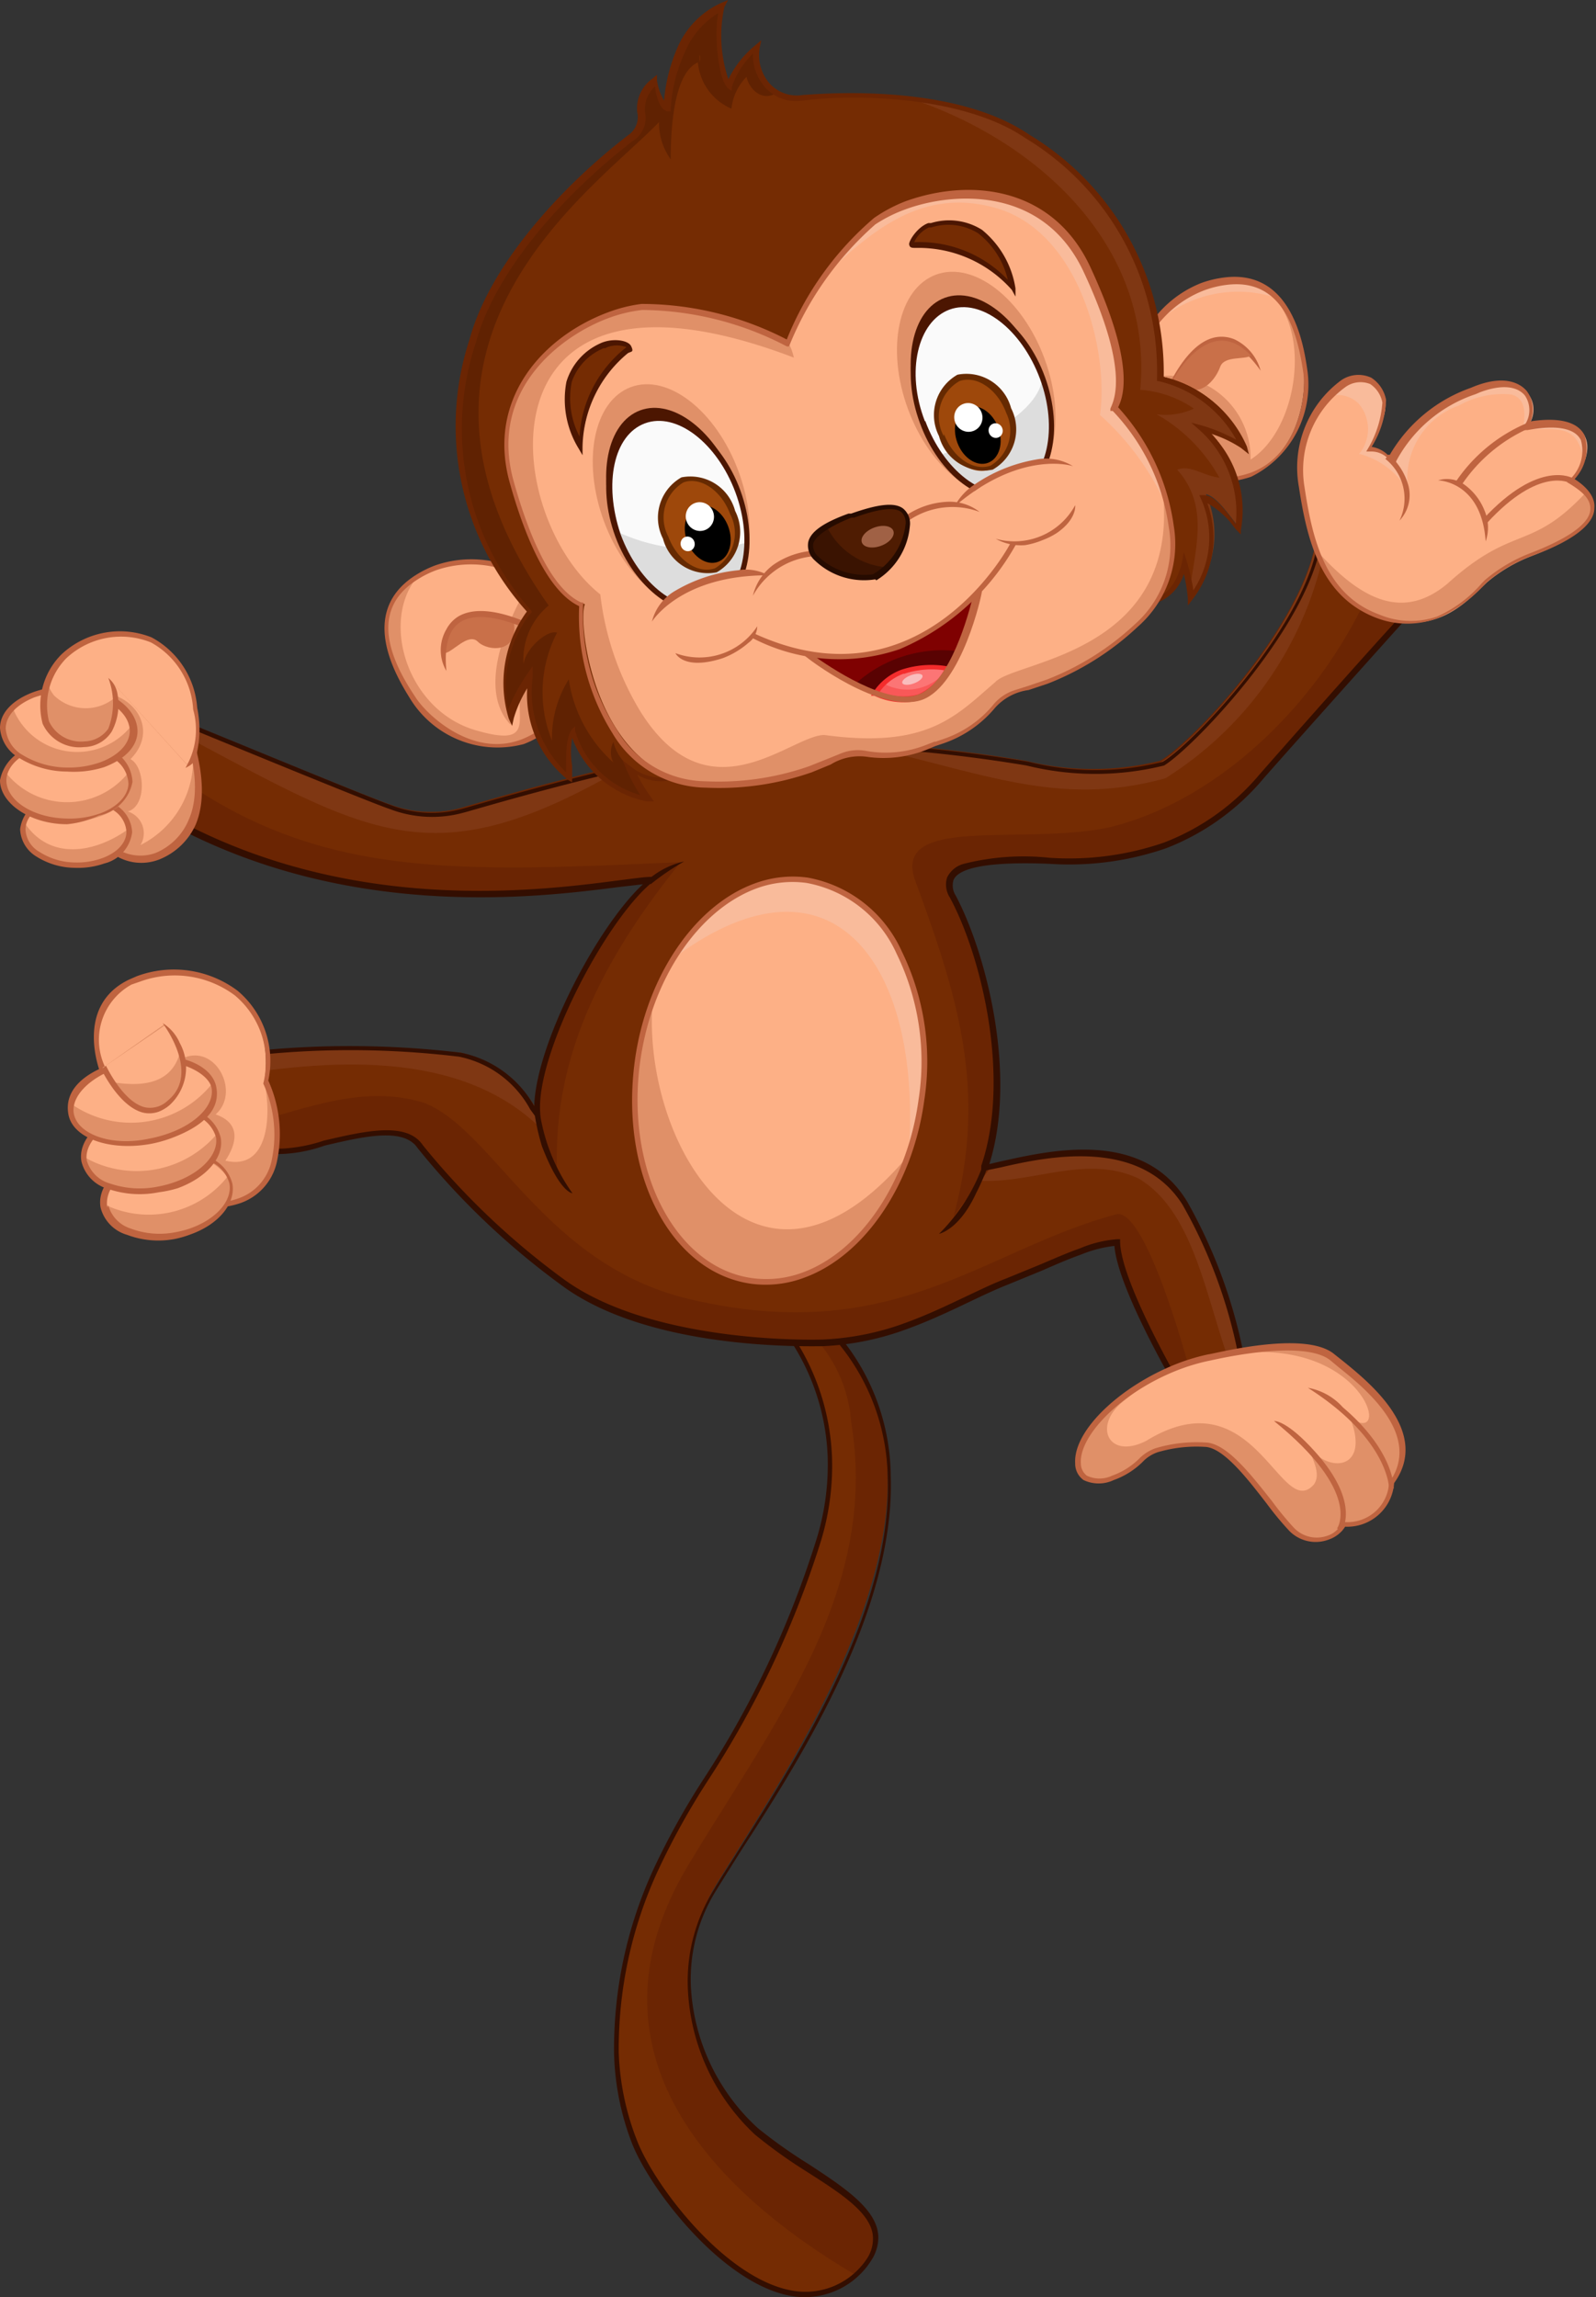 <svg id="Layer_1" data-name="Layer 1" xmlns="http://www.w3.org/2000/svg" viewBox="0 0 47.59 68.48"><rect x="0" y="0" width="47.59" height="68.48" fill="#333333" stroke="none"/><title>monkey</title><path d="M23.2,39.37a7,7,0,0,1,1.15,6.69c-1.67,5.19-3.65,7-4.8,9.65-1.37,3.11-1.51,6-.66,8.13.76,1.93,4.67,6.68,7,3.46.88-1.52-1.77-2.42-3.38-3.8a5.81,5.81,0,0,1-1.24-7.18c2.24-3.73,9.1-13.05,2.21-17.73A1.75,1.75,0,0,1,23.2,39.37Z" fill="#6b2503"/><path d="M25.38,42.39c.83,5-2.25,8.88-4.84,13.18-3.31,5.48.57,9.65,4.93,12.22C23.1,70,19.6,65.66,18.89,63.85c-.85-2.15-.71-5,.66-8.13,1.15-2.61,3.13-4.46,4.8-9.65a7,7,0,0,0-1.15-6.69,2.47,2.47,0,0,0,.15-.27A4.16,4.16,0,0,1,25.38,42.39Z" fill="#752c03"/><path d="M22.14,55.1c-.29.46-.56.89-.79,1.26a5,5,0,0,0-.75,2.84,6.15,6.15,0,0,0,2,4.24,14.82,14.82,0,0,0,1.51,1.07c1.05.69,2.05,1.34,2.08,2.16h0a1.25,1.25,0,0,1-.19.68,2.35,2.35,0,0,1-2.29,1.11c-2.09-.27-4.32-3.17-4.87-4.58a8,8,0,0,1-.53-2.67,12.81,12.81,0,0,1,1.19-5.52A22.24,22.24,0,0,1,21,53a28.73,28.73,0,0,0,3.31-7,7.53,7.53,0,0,0,.37-2.57,6.74,6.74,0,0,0-1.5-4l-.06-.07.07-.05a.68.68,0,0,0,.26-.49l.21-.23A6.59,6.59,0,0,1,26.56,44C26.69,47.91,24,52.24,22.14,55.1Zm1.18-15.72a7,7,0,0,1,1.49,4.09,7.69,7.69,0,0,1-.38,2.62,28.84,28.84,0,0,1-3.33,7,22.17,22.17,0,0,0-1.47,2.65,12.65,12.65,0,0,0-1.18,5.45A7.87,7.87,0,0,0,19,63.82c.54,1.38,2.71,4.22,4.74,4.48a2.2,2.2,0,0,0,2.13-1,1.07,1.07,0,0,0,.16-.58h0c0-.74-1-1.36-2-2a14.77,14.77,0,0,1-1.52-1.09,6.33,6.33,0,0,1-2-4.36,5.16,5.16,0,0,1,.77-2.93c.22-.37.5-.8.79-1.26,1.8-2.85,4.53-7.15,4.4-11a6.43,6.43,0,0,0-2.77-5.23A1.59,1.59,0,0,1,23.31,39.38Z" fill="#330e01"/><path d="M23.75,22.13a43.78,43.78,0,0,1,6.87.6,8.35,8.35,0,0,0,4,0c1-.56,4.7-4.51,4.7-7.1,1.25,1.14,2.8,2.42,2.8,2.42s-3.1,3.45-4.53,5.07a7.21,7.21,0,0,1-6.34,2.53c-2.81-.12-3.22.39-2.86,1.07.93,1.76,1.85,5.45.94,8.1,1.24-.24,4.51-1.27,6,1.06a15,15,0,0,1,1.81,5.33,16.36,16.36,0,0,1-1.86.37s-2-3.31-2-4.57a14.15,14.15,0,0,0-3.25,1.16c-1.47.57-3.18,1.76-5.51,1.84-1.92.07-5.65-.23-7.77-1.84a22.53,22.53,0,0,1-4.23-4c-.77-1.14-3.88.53-4.94.1a16.53,16.53,0,0,0-.46-2.85,27.62,27.62,0,0,1,6.59,0A3.41,3.41,0,0,1,16,33.2c-.15-1.78,2-5.81,3.39-7-1.29,0-8,1.71-14.38-1.83,0-1,.15-3,.15-3s5.69,2.35,6.46,2.61a3.45,3.45,0,0,0,2.15.1S20.93,22,23.75,22.13Z" fill="#6b2503"/><path d="M33.56,36c-4.13.66-6.92,4.18-13.11,2.7-4.23-1.06-5.73-5-7.79-5.82-1.69-.53-3.27.07-5,.55-.14-.8-.48-2-.48-2a27.62,27.62,0,0,1,6.59,0A3.41,3.41,0,0,1,16,33.2c-.15-1.78,2-5.81,3.39-7-1.29,0-8,1.71-14.38-1.83,0-1,.15-3,.15-3s5.69,2.35,6.46,2.61a3.45,3.45,0,0,0,2.15.1s7.13-2.18,9.95-2a43.78,43.78,0,0,1,6.87.6,8.35,8.35,0,0,0,4,0c1-.56,4.7-4.51,4.7-7.1,1.25,1.14,2.8,2.42,2.8,2.42s-3.1,3.45-4.53,5.07a7.21,7.21,0,0,1-6.34,2.53c-2.81-.12-3.22.39-2.86,1.07.93,1.76,1.85,5.45.94,8.1,1.24-.24,4.51-1.27,6,1.06a15,15,0,0,1,1.81,5.33c-.31.07-1.2.22-1.43.27C35.5,39.08,34.6,35.83,33.56,36Z" fill="#6b2503"/><path d="M7.14,31.38a43.47,43.47,0,0,1,6.59,0A3.58,3.58,0,0,1,16,33.08a17.62,17.62,0,0,0,.61,1.84c-.09-2.59.65-5.48,3.69-9.22C13.56,26,9.45,26.21,5.09,23c0-.8.1-1.54.1-1.54s5.69,2.35,6.46,2.61a3.45,3.45,0,0,0,2.15.1s7.13-2.18,9.95-2a43.78,43.78,0,0,1,6.87.6,8.35,8.35,0,0,0,4,0c1-.56,4.7-4.51,4.7-7.1,1.25,1.14,2.8,2.42,2.8,2.42s-3.1,3.45-4.53,5.07a7.21,7.21,0,0,1-6.34,2.53c-2.81-.12-3.22.39-2.86,1.07.93,1.76,1.85,5.45.94,8.1,1.24-.24,4.51-1.27,6,1.06a15,15,0,0,1,1.81,5.33c-.31.07-1.2.22-1.43.27-.2-2.39-1.1-5.65-2.14-5.48-4.13.66-6.92,4.18-13.11,2.7-4.23-1.06-5.73-5-7.79-5.82-1.69-.53-3.27.07-5,.55C7.49,32.62,7.14,31.38,7.14,31.38Z" fill="#6b2503"/><path d="M7.14,31.38a43.47,43.47,0,0,1,6.59,0A3.58,3.58,0,0,1,16,33.08a17.62,17.62,0,0,0,.61,1.84c-.09-2.59.65-5.48,3.69-9.22C13.56,26,9.45,26.21,5.09,23c0-.8.1-1.54.1-1.54s5.69,2.35,6.46,2.61a3.45,3.45,0,0,0,2.15.1s7.13-2.18,9.95-2a43.78,43.78,0,0,1,6.87.6,8.35,8.35,0,0,0,4,0c1-.56,4.7-4.51,4.7-7.1.57.52,1.2,1.06,1.71,1.5-1.5,3.68-4.66,6.69-7.94,7.49-2.59.56-6.55-.4-5.79,1.62,1.31,3.55,2.13,6.3,1.13,10,.3-.46.72-.91,1.07-1.42,1.35-.29,4.4-1.14,5.78,1.09a15,15,0,0,1,1.81,5.33c-.31.07-.82.15-1,.2-.64-2.3-1.85-5.59-2.52-5.41-4,1.08-6.92,4.18-13.11,2.7-4.23-1.06-5.73-5-7.79-5.82-1.69-.53-3.27.07-5,.55C7.49,32.62,7.14,31.38,7.14,31.38Z" fill="#6b2503"/><path d="M7.14,31.38a43.47,43.47,0,0,1,6.59,0A3.58,3.58,0,0,1,16,33.08a17.62,17.62,0,0,0,.61,1.84c-.09-2.59.65-5.48,3.69-9.22C13.56,26,9.45,26.21,5.09,23c0-.8.1-1.54.1-1.54s5.69,2.35,6.46,2.61a3.45,3.45,0,0,0,2.15.1s7.13-2.18,9.95-2a43.78,43.78,0,0,1,6.87.6,8.35,8.35,0,0,0,4,0c1-.56,4.7-4.51,4.7-7.1.57.52,1.2,1.06,1.71,1.5-1.5,3.68-4.66,6.69-7.94,7.49-2.59.56-6.55-.4-5.79,1.62,1.31,3.55,2.13,6.3,1.13,10,.3-.46.72-.91,1.07-1.42,1.35-.29,4.4-1.14,5.78,1.09a15,15,0,0,1,1.81,5.33c-.31.07-1.2.22-1.43.27C35.06,39.18,34,36,33.28,36.2c-4,1.07-6.64,4-12.83,2.5-4.23-1.06-5.73-5-7.79-5.82-1.69-.53-3.27.07-5,.55C7.49,32.62,7.14,31.38,7.14,31.38Z" fill="#752c03"/><path d="M7.3,32c-.09-.34-.16-.59-.16-.59a43.47,43.47,0,0,1,6.59,0A3.58,3.58,0,0,1,16,33.08c.07.24.12.43.17.6C13.93,31.44,10.39,31.54,7.3,32Z" fill="#7f3713"/><path d="M33.95,35.13c-1.55-.72-3.12.14-4.71.07.1-.13.2-.27.3-.41,1.35-.29,4.4-1.14,5.78,1.09a15,15,0,0,1,1.81,5.33l-.23,0C36,39.14,35.75,36.2,33.95,35.13Z" fill="#7f3713"/><path d="M5.17,21.76l0-.32s5.69,2.35,6.46,2.61a3.45,3.45,0,0,0,2.15.1s2.34-.72,4.88-1.3C12.84,26.24,11.07,24.88,5.17,21.76Z" fill="#7f3713"/><path d="M34.75,23.2c-3.22.89-5.46-.19-9.17-1a35.79,35.79,0,0,1,5,.54,8.35,8.35,0,0,0,4,0c1-.56,4.7-4.51,4.7-7.1l.3.27A10.58,10.58,0,0,1,34.75,23.2Z" fill="#7f3713"/><path d="M37.15,41.29a16.4,16.4,0,0,1-1.87.37h-.05l0,0c-.08-.13-1.9-3.21-2-4.52a3.79,3.79,0,0,0-1,.26c-.37.13-.78.31-1.17.48l-1,.41c-.38.15-.78.34-1.2.54s-1.11.53-1.74.76a8.28,8.28,0,0,1-2.6.54c-.53,0-5.22.12-7.82-1.85a22.52,22.52,0,0,1-4.25-4.06c-.42-.62-1.62-.34-2.77-.07a4.3,4.3,0,0,1-2.13.2l-.06,0v-.06a16.59,16.59,0,0,0-.46-2.82l0-.09h.09a27.88,27.88,0,0,1,6.62,0,3.25,3.25,0,0,1,2.19,1.59c.05-1.84,1.87-5.34,3.24-6.61l-.78.09c-2.41.31-8.06,1-13.41-1.94l0,0v0c0-1,.15-3,.15-3v-.11l.1,0c.06,0,5.7,2.35,6.45,2.61a3.35,3.35,0,0,0,2.1.1c.07,0,7.17-2.18,10-2a44.22,44.22,0,0,1,6.89.6,8.23,8.23,0,0,0,4,0c.9-.53,4.66-4.45,4.66-7v-.19l.14.13C40.65,16.7,42.2,18,42.21,18l.07.06-.06.06s-3.11,3.46-4.53,5.07a7.15,7.15,0,0,1-2.93,2.1,8.85,8.85,0,0,1-3.47.46c-1.74-.07-2.71.1-2.86.49a.56.56,0,0,0,.07.46c.93,1.76,1.83,5.38,1,8l.3-.07c1.49-.33,4.27-1,5.6,1.19a15.2,15.2,0,0,1,1.82,5.36v.07ZM31.29,25.57a8.7,8.7,0,0,0,3.41-.45,7,7,0,0,0,2.87-2.05c1.31-1.49,4-4.53,4.48-5-.3-.25-1.54-1.28-2.61-2.25-.17,2.63-3.84,6.46-4.73,7a8.54,8.54,0,0,1-4.1,0,44,44,0,0,0-6.86-.6c-2.79-.16-9.85,2-9.91,2a3.52,3.52,0,0,1-2.21-.1c-.71-.24-5.55-2.24-6.36-2.57,0,.43-.14,2-.14,2.8,5.3,2.92,10.88,2.21,13.27,1.9.48-.06.82-.11,1-.11h.24l-.18.15c-1.4,1.13-3.5,5.16-3.35,6.9l0,.29-.3-.41a3.12,3.12,0,0,0-2.12-1.57,26.92,26.92,0,0,0-6.47,0,16.17,16.17,0,0,1,.44,2.72,4.69,4.69,0,0,0,2-.22c1.21-.28,2.47-.58,2.95.14a22.38,22.38,0,0,0,4.21,4C19.38,40,24,39.95,24.54,39.93a8.11,8.11,0,0,0,2.55-.53c.62-.23,1.18-.5,1.73-.76s.82-.39,1.21-.54l1-.41c.4-.17.81-.35,1.18-.48a3.51,3.51,0,0,1,1.11-.27h.08V37c0,1.14,1.68,4.07,1.92,4.48.17,0,.74-.11,1.73-.35a14.92,14.92,0,0,0-1.79-5.22c-1.27-2-4-1.44-5.42-1.11l-.44.09-.14,0,0-.14c.89-2.62,0-6.27-.94-8a.71.71,0,0,1-.08-.59.77.77,0,0,1,.5-.41A7.27,7.27,0,0,1,31.29,25.57Z" fill="#330e01"/><path d="M34,10.37a3.16,3.16,0,0,1,2.51-2c1.91-.23,2.25,1.87,2.36,2.67s-.21,3.33-2.65,3.26C35.25,13.8,33.41,11.38,34,10.37Z" fill="#e09068"/><path d="M34,10.37a3.16,3.16,0,0,1,2.51-2,1.75,1.75,0,0,1,1.33.33c1.3,1.17.84,4.12-.55,5A2.45,2.45,0,0,0,34,11.35,1.25,1.25,0,0,1,34,10.37Z" fill="#fdb086"/><path d="M34.3,9.8a3,3,0,0,1,2.23-1.45,1.69,1.69,0,0,1,1.53.53A3.65,3.65,0,0,0,34.3,9.8Z" fill="#f9bb9b"/><path d="M36.25,14.36h0a5.87,5.87,0,0,1-2.31-2.94,1.33,1.33,0,0,1,0-1.07,3.3,3.3,0,0,1,1.87-1.91,3.11,3.11,0,0,1,.71-.17c2-.24,2.35,2,2.46,2.74a3.06,3.06,0,0,1-1.67,3.2h0A2.81,2.81,0,0,1,36.25,14.36Zm-2.16-3.95a1.19,1.19,0,0,0,0,1,5.8,5.8,0,0,0,2.21,2.83,2.65,2.65,0,0,0,1-.15h0c1.46-.54,1.66-2.4,1.56-3-.18-1.21-.61-2.8-2.27-2.6a2.94,2.94,0,0,0-.67.16A3.21,3.21,0,0,0,34.09,10.42Z" fill="#bf6440"/><path d="M34.61,12.54s.67-2.16,1.69-2.33c.42-.07.85.22,1.29.84a1.46,1.46,0,0,0-.77-.93,1,1,0,0,0-.55-.07c-1.12.18-1.8,2.35-1.83,2.44Z" fill="#bf6440"/><path d="M15.61,17.16a3.16,3.16,0,0,0-3.23.09c-1.6,1.07-.5,2.88-.07,3.57s2.32,2.4,4.13.76C16.9,20.56,16.73,17.53,15.61,17.16Z" fill="#e09068"/><path d="M15.22,21.6a1.7,1.7,0,0,1,.28-.81c-.05.75.31,1.44-1.24,1-2.1-.55-2.94-3.26-1.81-4.6a3.17,3.17,0,0,1,3.17-.06.81.81,0,0,1,.24.13C15,18.68,14.27,20.59,15.22,21.6Z" fill="#fdb086"/><path d="M12.25,20.86c-.39-.63-1.6-2.55.09-3.68a3.1,3.1,0,0,1,.65-.33,3.28,3.28,0,0,1,2.65.23,1.34,1.34,0,0,1,.74.8,5.87,5.87,0,0,1,.15,3.73l0,0a2.81,2.81,0,0,1-.91.57A3.06,3.06,0,0,1,12.25,20.86Zm4-2.91a1.2,1.2,0,0,0-.65-.72A3.19,3.19,0,0,0,13,17a2.94,2.94,0,0,0-.62.32c-1.39.93-.69,2.42,0,3.45.33.53,1.69,1.82,3.15,1.28a2.65,2.65,0,0,0,.84-.52A5.8,5.8,0,0,0,16.22,17.95Z" fill="#bf6440"/><path d="M15.31,18.47s-2-.8-2.06,1c.23,0,.71-.63,1-.34S15.51,19.5,15.31,18.47Z" fill="#c97049"/><path d="M35,11.29s1.07-2,2.3-.69c-.18.13-.78,0-.91.32C36.2,11.45,35.62,12,35,11.29Z" fill="#c97049"/><path d="M16.57,19.19l.09-.14c-.08-.05-2-1.27-3-.67a1,1,0,0,0-.35.38,1.23,1.23,0,0,0,0,1.24c-.07-.76.07-1.25.44-1.47C14.66,18,16.55,19.18,16.57,19.19Z" fill="#bf6440"/><path d="M15.76,18.2a8.2,8.2,0,0,1-1.68-8.06c.65-2.38,3-4.76,4.7-6,.76-.54-.11-1,.78-1.73,0,0,0,.74.32.84a4.84,4.84,0,0,1,.4-1.73A2.51,2.51,0,0,1,21.53.17a3.47,3.47,0,0,0,.22,2.36,2.82,2.82,0,0,1,.81-1.15,1.25,1.25,0,0,0,1.36,1.49C25,2.75,28.58,2.65,30.62,4a8.2,8.2,0,0,1,4,7.22,3.5,3.5,0,0,1,2.48,2,4.73,4.73,0,0,0-1.22-.53,3.29,3.29,0,0,1,1.05,3c-.24-.26-.63-.91-1-1a2.92,2.92,0,0,1-.38,3,5.56,5.56,0,0,0-.2-1s-.23,1.14-1.06,1.1l-6.57,3.68h0L20.3,23c-.61.58-1.52-.14-1.52-.14a5.61,5.61,0,0,0,.51.91,2.91,2.91,0,0,1-2.21-2c-.25.27-.13,1-.14,1.37a3.29,3.29,0,0,1-1.16-3,4.74,4.74,0,0,0-.59,1.2A3.5,3.5,0,0,1,15.76,18.2Z" fill="#602202"/><path d="M20.86,1.86a1.7,1.7,0,0,1,0-.23C20.89,1.71,20.87,1.79,20.86,1.86Z" fill="#752c03"/><path d="M18.29,22.12a.66.66,0,0,0,0,.61,4.14,4.14,0,0,1-1.33-2.48,3.28,3.28,0,0,0-.5,1.83,3.86,3.86,0,0,1,.15-3.22c-.27-.1-.93.45-1,.94a2.09,2.09,0,0,1,.75-1.75c-5.5-7.82,1.37-12.4,3.29-14.41A1.86,1.86,0,0,0,20,4.75c0-.84.07-2.56.81-2.89a1.66,1.66,0,0,0,1,1.38,1.6,1.6,0,0,1,.45-.95c.08.38.48.76.91.47a1.27,1.27,0,0,0,.71.11C25,2.75,28.58,2.65,30.62,4a8.2,8.2,0,0,1,4,7.22,3.5,3.5,0,0,1,2.48,2,4.73,4.73,0,0,0-1.22-.53,3.29,3.29,0,0,1,1.05,3c-.24-.26-.63-.91-1-1a2.92,2.92,0,0,1-.38,3,5.56,5.56,0,0,0-.2-1s-.23,1.14-1.06,1.1l-6.57,3.68h0L20.3,23a1,1,0,0,1-1.06.12A1.42,1.42,0,0,1,18.29,22.12Z" fill="#752c03"/><path d="M35.1,14c.41-.15.77.18,1.26.24a4.9,4.9,0,0,0-1.87-1.89,2,2,0,0,0,1.11-.17A3.24,3.24,0,0,0,34,11.62c.4-4.33-3.13-7.5-7-8.73a8.17,8.17,0,0,1,7.65,8.37,3.5,3.5,0,0,1,2.48,2,4.73,4.73,0,0,0-1.22-.53,3.29,3.29,0,0,1,1.05,3c-.24-.26-.63-.91-1-1a2.92,2.92,0,0,1-.38,3c0-.14,0-.29-.06-.42C35.69,16.17,36,15,35.1,14Z" fill="#7f3713"/><path d="M27.71,21.62l-.07,0v0l-7.29,1.45a.89.89,0,0,1-.29.17A1.34,1.34,0,0,1,19,23.09a5.16,5.16,0,0,0,.38.63l.12.17-.21,0A3,3,0,0,1,17.06,22a2.56,2.56,0,0,0,0,.83c0,.13,0,.25,0,.35v.14l-.12-.07a3.24,3.24,0,0,1-1.22-2.73,3.64,3.64,0,0,0-.4.89l-.05.23-.1-.22a3.61,3.61,0,0,1,.54-3.19A8.26,8.26,0,0,1,14,10.12c.62-2.29,2.85-4.65,4.73-6.09A.65.65,0,0,0,19,3.34a1.09,1.09,0,0,1,.46-1l.13-.11v.17A1.76,1.76,0,0,0,19.8,3a5.06,5.06,0,0,1,.4-1.58A2.57,2.57,0,0,1,21.5.09L21.71,0,21.6.21a4,4,0,0,0,.12,2.15,3,3,0,0,1,.79-1l.19-.16-.05.24a1.29,1.29,0,0,0,.3,1.05,1.1,1.1,0,0,0,1,.34c.18,0,4.38-.44,6.75,1.19a8.27,8.27,0,0,1,4,7.22,3.61,3.61,0,0,1,2.48,2.07l.06.23L37,13.35a3.63,3.63,0,0,0-.89-.42A3.24,3.24,0,0,1,37,15.8l0,.13-.1-.1c-.07-.07-.14-.17-.22-.27A2.56,2.56,0,0,0,36,15a3,3,0,0,1-.45,2.88l-.13.17,0-.21a5.09,5.09,0,0,0-.12-.73,1.34,1.34,0,0,1-.71.82.89.89,0,0,1-.33.05l-6.5,3.64v0Zm6.55-3.84a.72.72,0,0,0,.29,0c.52-.19.69-1,.69-1l.06-.32.1.31a5.74,5.74,0,0,1,.18.83,2.83,2.83,0,0,0,.24-2.71l-.06-.13.14,0c.31,0,.6.42.84.72l.11.14a3.3,3.3,0,0,0-1.07-2.79l-.26-.23.34.09a5.59,5.59,0,0,1,1,.41,3.57,3.57,0,0,0-2.32-1.74H34.5v-.08a8.13,8.13,0,0,0-3.92-7.16C28.71,2.84,25.42,2.8,23.93,3a1.25,1.25,0,0,1-1.12-.4,1.48,1.48,0,0,1-.36-1,2.49,2.49,0,0,0-.63,1l0,.11-.09-.06c-.31-.21-.45-1.63-.31-2.26a2.48,2.48,0,0,0-1,1.17A4.78,4.78,0,0,0,20,3.2v.12l-.11,0c-.24-.08-.33-.5-.36-.74a.9.9,0,0,0-.29.8.81.81,0,0,1-.38.83c-1.85,1.42-4.06,3.75-4.67,6a8.13,8.13,0,0,0,1.66,8l0,.06-.06.05a3.57,3.57,0,0,0-.64,2.83,5.64,5.64,0,0,1,.53-1l.2-.29,0,.35a3.31,3.31,0,0,0,1,2.81c0-.06,0-.12,0-.18,0-.39,0-.87.17-1.09l.1-.1,0,.14a2.83,2.83,0,0,0,1.94,1.91,5.74,5.74,0,0,1-.4-.74l-.13-.3.26.2a1.45,1.45,0,0,0,1.17.3.72.72,0,0,0,.25-.16l0,0h0l7.37-1.46,6.56-3.67h0Z" fill="#6b2503"/><path d="M15.28,14.36c-.88-3.12,2-5,3.87-5.23a9.69,9.69,0,0,1,4.37,1.09,9.61,9.61,0,0,1,2.61-3.66c1.54-1,5-1.48,6.34,1.46s.91,3.85.78,4.14c.53.27,3.22,4.26.67,6.49s-3.64,1.61-4.24,2.42a3.6,3.6,0,0,1-1.74,1.11h0a3.6,3.6,0,0,1-2,.29c-1-.22-1.41,1-4.8.91s-3.93-4.82-3.7-5.37C17.09,17.89,16.16,17.49,15.28,14.36Z" fill="#e09068"/><path d="M29.68,20.33c-1.17,1-2,2-5.1,1.58-1,0-3.45,2.56-5.49-.71a8.63,8.63,0,0,1-1.19-3.48c-3-2.38-3.75-10.69,5.77-7.06a1.42,1.42,0,0,0-.16-.43,9.61,9.61,0,0,1,2.61-3.66c1.54-1,5-1.48,6.34,1.46s.91,3.85.78,4.14a5.5,5.5,0,0,1,1.41,2.28C35.32,19.48,30.27,19.69,29.68,20.33Z" fill="#fdb086"/><path d="M29.62,6.18c-2.11-.56-3.57.65-5,2a6,6,0,0,1,1.48-1.59c1.54-1,5-1.48,6.34,1.46s.91,3.85.78,4.14a5.5,5.5,0,0,1,1.41,2.28c0,.1,0,.19,0,.29a8.06,8.06,0,0,0-1.83-2.39C33.07,10.54,32.22,6.86,29.62,6.18Z" fill="#f9bb9b"/><path d="M25.85,22.56a1.63,1.63,0,0,0-1.08.23l-.56.23h0a8.35,8.35,0,0,1-3.15.46,3.28,3.28,0,0,1-2.79-1.61,6.57,6.57,0,0,1-1-3.8c-.35-.17-1.24-.72-2.07-3.68-.7-2.51,1-4.36,2.93-5.08a4.37,4.37,0,0,1,1-.25,9.45,9.45,0,0,1,4.33,1.06,9.32,9.32,0,0,1,2.6-3.62A4.44,4.44,0,0,1,27,6c2-.72,4.44-.4,5.53,2,1.28,2.77,1,3.77.81,4.14A6.57,6.57,0,0,1,35,15.68a3.28,3.28,0,0,1-1.07,3,8.35,8.35,0,0,1-2.69,1.7l-.57.19a1.63,1.63,0,0,0-1,.53,3.46,3.46,0,0,1-1.54,1.06l-.24.08-.24.1A3.46,3.46,0,0,1,25.85,22.56Zm2.05-.45.23-.08a3.29,3.29,0,0,0,1.47-1,1.35,1.35,0,0,1,.67-.46l.38-.12.56-.19a8.19,8.19,0,0,0,2.64-1.66,3.12,3.12,0,0,0,1-2.89,6.25,6.25,0,0,0-1.67-3.46l-.07,0,0-.07c.13-.29.55-1.18-.79-4.06-1.2-2.59-3.91-2.4-5.32-1.88a4.27,4.27,0,0,0-.9.45,9.59,9.59,0,0,0-2.57,3.63v0h0a.1.1,0,0,1-.08,0,9.43,9.43,0,0,0-4.3-1.08,4.27,4.27,0,0,0-1,.24c-1.41.52-3.6,2.14-2.83,4.88.86,3.06,1.75,3.46,2,3.6l.07,0,0,.07a6.25,6.25,0,0,0,1,3.72,3.12,3.12,0,0,0,2.65,1.54,8.19,8.19,0,0,0,3.09-.45h0l.55-.22.37-.15a1.35,1.35,0,0,1,.81-.08,3.29,3.29,0,0,0,1.77-.19l.23-.09h0Z" fill="#bf6440"/><path d="M30.23,8.58s-.36-2.41-2.44-1.88c-.47.13-.79.67-.48.61C28.5,7.09,29.72,8.09,30.23,8.58Z" fill="#752c03"/><path d="M30.17,8.64a3.71,3.71,0,0,0-2.85-1.25c-.13,0-.19,0-.21-.1s.24-.52.57-.64l.08,0a1.84,1.84,0,0,1,1.52.2,2.8,2.8,0,0,1,1,1.75l0,.24ZM27.26,7.22h0a3.64,3.64,0,0,1,2.79,1.12,2.46,2.46,0,0,0-.89-1.39,1.68,1.68,0,0,0-1.39-.17l-.07,0A.88.88,0,0,0,27.26,7.22Z" fill="#4c1601"/><ellipse cx="29.11" cy="11.44" rx="2.17" ry="3.47" transform="translate(-2.16 10.78) rotate(-20.24)" fill="#e09068"/><ellipse cx="29.24" cy="11.79" rx="1.91" ry="3.1" transform="translate(-2.27 10.84) rotate(-20.24)" fill="#4c1601"/><ellipse cx="29.3" cy="11.93" rx="1.91" ry="2.95" transform="translate(-2.32 10.87) rotate(-20.24)" fill="#ddd"/><path d="M28,13.57a4.37,4.37,0,0,1-.51-1c-.56-1.53-.22-3.06.77-3.43s2.25.58,2.81,2.11l0,.09C30.89,12.33,29.21,13.18,28,13.57Z" fill="#fafafa"/><path d="M27.43,12.61c-.58-1.57-.21-3.15.82-3.53s2.34.59,2.91,2.16.21,3.15-.82,3.53S28,14.18,27.43,12.61Zm.16-.06c.55,1.48,1.76,2.41,2.7,2.06s1.27-1.84.72-3.32-1.76-2.41-2.7-2.06S27,11.07,27.58,12.56Z" fill="#4c1601"/><ellipse cx="29.06" cy="12.64" rx="1.07" ry="1.44" transform="translate(-2.58 10.83) rotate(-20.24)" fill="#9e480b"/><path d="M28,13a1.38,1.38,0,0,1,.55-1.83,1.38,1.38,0,0,1,1.6,1,1.38,1.38,0,0,1-.55,1.83A1.38,1.38,0,0,1,28,13Zm.15-.06c.26.7.88,1.12,1.39.94A1.22,1.22,0,0,0,30,12.3c-.26-.7-.88-1.12-1.39-.94A1.22,1.22,0,0,0,28.14,13Z" fill="#662a01"/><ellipse cx="29.16" cy="12.97" rx="0.65" ry="0.88" transform="translate(-2.69 10.89) rotate(-20.24)"/><ellipse cx="28.87" cy="12.45" rx="0.42" ry="0.43" transform="translate(-2.52 10.75) rotate(-20.24)" fill="#fff"/><ellipse cx="29.69" cy="12.84" rx="0.21" ry="0.22" transform="translate(-2.61 11.06) rotate(-20.24)" fill="#fff"/><ellipse cx="23.24" cy="32.22" rx="6.03" ry="4.27" transform="translate(-11.84 50.85) rotate(-82.16)" fill="#e09068"/><path d="M19.46,29.85c.88-2.34,2.72-3.87,4.61-3.61,2.34.32,3.86,3.26,3.41,6.55a8.32,8.32,0,0,1-.4,1.66C22.51,39.87,19.12,34.06,19.46,29.85Z" fill="#fdb086"/><path d="M20.09,28.56a4.2,4.2,0,0,1,4-2.31c2.65.37,4.44,4.37,3,8.21C27.53,28.82,24.87,25,20.09,28.56Z" fill="#f9bb9b"/><path d="M22.41,38.27C20,37.94,18.47,35,18.93,31.62c.34-2.5,1.77-4.62,3.56-5.28a3.27,3.27,0,0,1,1.59-.18,3.83,3.83,0,0,1,2.81,2.2,7.49,7.49,0,0,1,.67,4.44c-.34,2.5-1.77,4.62-3.56,5.28A3.27,3.27,0,0,1,22.41,38.27Zm-3.32-6.63c-.45,3.25,1.05,6.15,3.34,6.46a3.1,3.1,0,0,0,1.51-.17c1.73-.64,3.12-2.7,3.45-5.15a7.33,7.33,0,0,0-.65-4.34,3.67,3.67,0,0,0-2.69-2.12,3.1,3.1,0,0,0-1.51.17C20.81,27.14,19.43,29.2,19.09,31.64Z" fill="#bf6440"/><path d="M29.11,35.56a6.77,6.77,0,0,0,.47-1.17l-.16,0A5.53,5.53,0,0,1,28,36.78S28.6,36.67,29.11,35.56Z" fill="#330e01"/><path d="M19.4,26.36a7.5,7.5,0,0,1,1-.68,2.44,2.44,0,0,0-1.08.55Z" fill="#330e01"/><path d="M17.07,35.57a5.56,5.56,0,0,1-1-2.6l-.16,0a6.74,6.74,0,0,0,.25,1.2C16.7,35.57,17.07,35.57,17.07,35.57Z" fill="#330e01"/><path d="M40.82,13.39s.58-1,.48-1.45a.75.75,0,0,0-1.21-.53,3.15,3.15,0,0,0-1.27,3.09c.22,1.44.58,3.23,2.28,3.86s2.59-.38,3.24-1a4.61,4.61,0,0,1,1.32-.78c1.08-.41,2.79-1.25,1.2-2.21.47-.42,1.05-2.07-1.32-1.63.37-.6,0-1.71-1.6-1a4.26,4.26,0,0,0-2.41,2.06C41.29,13.57,41.19,13.39,40.82,13.39Z" fill="#e09068"/><path d="M43.16,17.4c-1.39,1.16-2.66.39-3.91-1a9.58,9.58,0,0,1-.43-1.86,3.15,3.15,0,0,1,1.27-3.09.75.75,0,0,1,1.21.53c.1.43-.48,1.45-.48,1.45.37,0,.48.18.71.34a4.26,4.26,0,0,1,2.41-2.06c1.61-.67,2,.44,1.6,1,2.38-.44,1.79,1.2,1.32,1.63a2,2,0,0,1,.43.34C45.63,16.46,45.14,15.61,43.16,17.4Z" fill="#fdb086"/><path d="M45.07,11.76a2.66,2.66,0,0,0-1.57.33A2.3,2.3,0,0,0,42,14.67a2.34,2.34,0,0,0-1.43-1.13c.22-.28.78,0,1,.19a4.26,4.26,0,0,1,2.41-2.06c1.61-.67,2,.44,1.6,1,1.71-.32,1.89.44,1.68,1.05l-.14-.39c-.28-.75-1-.47-1.71-.55C45.56,12,45.3,11.83,45.07,11.76Z" fill="#f9bb9b"/><path d="M39.55,11.84a1.86,1.86,0,0,1,.53-.44.75.75,0,0,1,1.21.53c.09.37-.37,1.62-.77,1.61a1.17,1.17,0,0,0,0-1.5A.89.89,0,0,0,39.55,11.84Z" fill="#f9bb9b"/><path d="M41.07,18.43c-1.7-.63-2.1-2.35-2.34-3.92A3.23,3.23,0,0,1,40,11.33a.91.91,0,0,1,.89-.07,1,1,0,0,1,.44.66,2.83,2.83,0,0,1-.43,1.4.88.88,0,0,1,.48.24l.06,0a4.54,4.54,0,0,1,2.42-2c1-.43,1.48-.12,1.66.09a.93.93,0,0,1,.12.91c1.07-.16,1.47.13,1.61.42a1.31,1.31,0,0,1-.3,1.3c.42.27.62.57.59.87,0,.49-.68,1-1.9,1.43a4.5,4.5,0,0,0-1.29.76l-.09.09a4,4,0,0,1-1.4,1A2.57,2.57,0,0,1,41.07,18.43ZM44,11.75a4.18,4.18,0,0,0-2.37,2l0,.1-.09-.06-.15-.12a.69.69,0,0,0-.51-.21h-.14l.07-.12A3.1,3.1,0,0,0,41.22,12a.85.85,0,0,0-.36-.55.77.77,0,0,0-.73.08,3.06,3.06,0,0,0-1.23,3c.23,1.52.61,3.2,2.23,3.79a2.42,2.42,0,0,0,1.72.06,3.81,3.81,0,0,0,1.34-1l.09-.09a4.68,4.68,0,0,1,1.35-.8c1.43-.55,1.77-1,1.79-1.29s-.18-.51-.6-.77l-.1-.06.08-.07a1.17,1.17,0,0,0,.34-1.18c-.18-.36-.73-.46-1.59-.3l-.18,0,.1-.16a.78.78,0,0,0,0-.87c-.24-.29-.71-.33-1.33-.1Z" fill="#bf6440"/><path d="M42,14.49a1.87,1.87,0,0,0-.59-.94l-.1.13a1.51,1.51,0,0,1,.42,1.84A1.11,1.11,0,0,0,42,14.49Z" fill="#bf6440"/><path d="M43.56,14.49a4.73,4.73,0,0,1,2-1.71l-.07-.15a4.81,4.81,0,0,0-2.12,1.79Z" fill="#bf6440"/><path d="M44.34,15.59c1.57-1.71,2.47-1.19,2.48-1.19l.09-.14s-1-.61-2.69,1.22Z" fill="#bf6440"/><path d="M44.27,15.23a1.74,1.74,0,0,0-.6-.78.89.89,0,0,0-.79-.13c.05,0,1.3.05,1.42,1.82A1.28,1.28,0,0,0,44.27,15.23Z" fill="#bf6440"/><path d="M36.08,40.47s3.06-.55,3.68,0,3,2.11,1.75,3.75a1.35,1.35,0,0,1-1.44,1.25,1,1,0,0,1-1.57.12c-.63-.62-1.73-2.51-2.57-2.52a2.6,2.6,0,0,0-1.91.47c-.4.44-1.8,1.09-1.86.1S34,41,36.08,40.47Z" fill="#e09068"/><path d="M40.25,42.25c.61,1.5-.54,1.72-1.24.89.15.41.38.8.17,1.11-1,1.13-1.76-3.29-5-1.3-1.14.58-1.6-.46-.68-1.18a6.1,6.1,0,0,1,2.62-1.3C40.65,39.48,41.62,43.25,40.25,42.25Z" fill="#fdb086"/><path d="M38.44,45.63a9.21,9.21,0,0,1-.67-.81c-.58-.75-1.3-1.68-1.85-1.69a4.1,4.1,0,0,0-1.4.16,1.11,1.11,0,0,0-.45.29,2.35,2.35,0,0,1-.86.54h0a1.05,1.05,0,0,1-.9,0,.6.6,0,0,1-.25-.5c-.06-1,1.4-2.35,3.12-3a6.11,6.11,0,0,1,.86-.25c.12,0,2.87-.74,3.75,0l.24.19c.79.64,2.64,2.12,1.54,3.65a1.4,1.4,0,0,1-1.46,1.3.93.93,0,0,1-.48.38A1.1,1.1,0,0,1,38.44,45.63Zm1.63-.26a1.24,1.24,0,0,0,1.35-1.17v0c1-1.4-.67-2.78-1.5-3.44l-.24-.2c-.82-.68-3.58,0-3.61,0a6,6,0,0,0-.84.24c-1.78.66-3.06,2-3,2.82a.45.45,0,0,0,.18.37.88.88,0,0,0,.75,0,2.21,2.21,0,0,0,.79-.49,1.27,1.27,0,0,1,.51-.33A4.25,4.25,0,0,1,35.93,43c.63,0,1.35.93,2,1.75a9.2,9.2,0,0,0,.65.79.94.94,0,0,0,1,.24.71.71,0,0,0,.41-.34l0-.05Z" fill="#bf6440"/><path d="M40,45.65s.65-.88-.94-2.54c-.75-.79-1.07-.75-1.07-.75,2.63,2.13,1.89,3.19,1.88,3.2Z" fill="#bf6440"/><path d="M41.56,44.37c0-.05,0-1.13-1.52-2.42A1.82,1.82,0,0,0,39,41.37c2.42,1.54,2.42,3,2.42,3Z" fill="#bf6440"/><path d="M2.53,19.7s1.71-.82,2.24.17,1.58,3.22,1,4.63A1.54,1.54,0,0,1,3.08,25C2.64,23.76,2.1,19.87,2.53,19.7Z" fill="#e09068"/><path d="M4.19,25.19a.68.68,0,0,0-.38-1c.58-.17.51-1.34.08-1.56,1-1-.16-2.35-1.52-1.89,0-.55,0-.94.15-1s1.71-.82,2.24.17a10.73,10.73,0,0,1,1,2.73A2.85,2.85,0,0,1,4.19,25.19Z" fill="#fdb086"/><path d="M3,25.08H3v0c-.4-1.14-1-5.22-.51-5.42l.27-.11c.48-.18,1.64-.5,2.08.32.76,1.42,1.54,3.39,1,4.7a2,2,0,0,1-1.09,1.05h0A1.47,1.47,0,0,1,3,25.08Zm-.46-5.3c-.31.13.1,3.76.59,5.2a1.33,1.33,0,0,0,1.5.45,1.83,1.83,0,0,0,1-1c.58-1.31-.35-3.42-1-4.55-.37-.7-1.44-.4-1.87-.24Z" fill="#bf6440"/><ellipse cx="2.27" cy="24.76" rx="1.02" ry="1.59" transform="translate(-22.54 26.38) rotate(-88.49)" fill="#e09068"/><path d="M.72,24.51a1.58,1.58,0,0,1,1.58-.77c.82,0,1.48.43,1.56.95C2.87,25.42,1.49,25.69.72,24.51Z" fill="#feb086"/><path d="M2.24,25.87a2.19,2.19,0,0,1-1.16-.34,1,1,0,0,1-.48-.81,1.1,1.1,0,0,1,.83-.93,2.37,2.37,0,0,1,.87-.14A2.19,2.19,0,0,1,3.46,24a1,1,0,0,1,.48.81,1.1,1.1,0,0,1-.83.93A2.37,2.37,0,0,1,2.24,25.87ZM.76,24.72a.81.81,0,0,0,.41.67,2,2,0,0,0,1.07.32,2.2,2.2,0,0,0,.81-.13c.44-.16.71-.45.72-.77a.81.81,0,0,0-.41-.67,2,2,0,0,0-1.07-.32,2.2,2.2,0,0,0-.81.13C1,24.11.77,24.4.76,24.72Z" fill="#bf6440"/><ellipse cx="2.01" cy="23.31" rx="1.18" ry="1.9" transform="translate(-21.34 24.7) rotate(-88.49)" fill="#e09068"/><path d="M.15,23A1.88,1.88,0,0,1,2,22.13,2,2,0,0,1,3.85,23,2.33,2.33,0,0,1,.15,23Z" fill="#feb086"/><path d="M2,24.57c-1.09,0-2-.62-2-1.31a1.26,1.26,0,0,1,1-1A2.89,2.89,0,0,1,2,22a2.67,2.67,0,0,1,1.38.39,1.1,1.1,0,0,1,.57.92,1.26,1.26,0,0,1-1,1A2.89,2.89,0,0,1,2,24.57ZM.19,23.26c0,.6.79,1.12,1.79,1.14a2.72,2.72,0,0,0,1-.15c.52-.19.84-.53.85-.89a.94.94,0,0,0-.5-.78A2.51,2.51,0,0,0,2,22.21a2.72,2.72,0,0,0-1,.15C.51,22.56.2,22.89.19,23.26Z" fill="#bf6440"/><ellipse cx="2.04" cy="21.76" rx="1.21" ry="1.96" transform="translate(-19.76 23.22) rotate(-88.48)" fill="#e09068"/><path d="M.38,21.1a2.39,2.39,0,0,1,1.7-.55,1.94,1.94,0,0,1,1.9,1A2.06,2.06,0,0,1,.38,21.1Z" fill="#feb086"/><path d="M2,23a2.76,2.76,0,0,1-1.42-.4A1.12,1.12,0,0,1,0,21.7c0-.45.38-.84,1-1.07a3,3,0,0,1,1.1-.17c1.13,0,2,.63,2,1.34,0,.45-.38.84-1,1.07A3,3,0,0,1,2,23ZM.17,21.71a1,1,0,0,0,.51.8A2.59,2.59,0,0,0,2,22.88a2.82,2.82,0,0,0,1-.16c.53-.2.86-.54.87-.92,0-.62-.81-1.15-1.85-1.17a2.82,2.82,0,0,0-1,.16C.5,21,.18,21.33.17,21.71Z" fill="#bf6440"/><path d="M3.09,31.9s-.82-1.85.8-2.62,4.41,0,4,2.95c.25.32,1.18,3.68-1.62,3.69C5.75,35.21,3.09,31.9,3.09,31.9Z" fill="#e09068"/><path d="M3.88,29.28c1.62-.77,4.41,0,4,2.95.22,1,.14,2.68-1.16,2.37.31-.47.51-1.1-.29-1.38.72-.63.06-2-.86-1.72-.71.24-.94,1.11-1.3,1.88L3.09,31.9S2.27,30,3.88,29.28Z" fill="#fdb086"/><path d="M6.27,36h0l0,0C5.69,35.26,3,32,3,32v0S2.18,30,3.85,29.2l.23-.1a3.17,3.17,0,0,1,3,.43A2.74,2.74,0,0,1,8,32.21a3.88,3.88,0,0,1,.25,2.45,1.68,1.68,0,0,1-1.07,1.2h0A2.58,2.58,0,0,1,6.27,36ZM3.92,29.35a1.88,1.88,0,0,0-.76,2.51c.15.19,2.6,3.23,3.15,4a2.39,2.39,0,0,0,.78-.13h0a1.52,1.52,0,0,0,1-1.09,3.67,3.67,0,0,0-.24-2.34l0,0v0A2.59,2.59,0,0,0,7,29.67a3,3,0,0,0-2.82-.41Z" fill="#bf6440"/><ellipse cx="5" cy="35.64" rx="1.91" ry="1.22" transform="translate(-6.27 1.46) rotate(-10.26)" fill="#e09068"/><path d="M3.11,35.9c0-.64.68-1.28,1.67-1.46a1.89,1.89,0,0,1,2,.64A3,3,0,0,1,3.11,35.9Z" fill="#fdb086"/><path d="M5.23,36.93a2.63,2.63,0,0,1-1.44-.12A1.14,1.14,0,0,1,3,36c-.11-.58.4-1.2,1.22-1.5a3,3,0,0,1,.51-.14,2.62,2.62,0,0,1,1.44.12,1.14,1.14,0,0,1,.76.81c.1.58-.4,1.2-1.23,1.5h0A3,3,0,0,1,5.23,36.93Zm-2-1a1,1,0,0,0,.66.69,2.45,2.45,0,0,0,1.35.11,2.87,2.87,0,0,0,.48-.13h0c.75-.28,1.21-.82,1.12-1.32a1,1,0,0,0-.66-.69,2.46,2.46,0,0,0-1.35-.11,2.88,2.88,0,0,0-.48.13C3.57,34.93,3.11,35.47,3.2,36Z" fill="#bf6440"/><ellipse cx="4.51" cy="34.26" rx="2.03" ry="1.22" transform="translate(-6.03 1.35) rotate(-10.26)" fill="#e09068"/><path d="M2.49,34.48c0-.62.77-1.24,1.79-1.42s2,.14,2.19.74A3.14,3.14,0,0,1,2.49,34.48Z" fill="#fdb086"/><path d="M4.74,35.54a2.91,2.91,0,0,1-1.52-.1,1.13,1.13,0,0,1-.79-.81c-.11-.58.41-1.19,1.28-1.51A3.38,3.38,0,0,1,4.27,33a2.91,2.91,0,0,1,1.52.1,1.13,1.13,0,0,1,.79.81c.11.58-.41,1.19-1.28,1.51h0A3.39,3.39,0,0,1,4.74,35.54Zm-2.15-.94a1,1,0,0,0,.69.68,2.75,2.75,0,0,0,1.44.09,3.22,3.22,0,0,0,.54-.15h0c.78-.29,1.26-.83,1.18-1.32a1,1,0,0,0-.69-.68,2.75,2.75,0,0,0-1.44-.09,3.24,3.24,0,0,0-.54.15C3,33.57,2.5,34.12,2.59,34.61Z" fill="#bf6440"/><ellipse cx="4.26" cy="32.81" rx="2.17" ry="1.22" transform="translate(-5.78 1.28) rotate(-10.26)" fill="#e09068"/><path d="M2.13,32.91A2.28,2.28,0,0,1,4,31.61c1.11-.2,2.11.11,2.32.7A3.1,3.1,0,0,1,2.13,32.91Z" fill="#fdb086"/><path d="M4.49,34.1c-1.22.22-2.32-.17-2.45-.88S2.48,32,3.38,31.7A3.84,3.84,0,0,1,4,31.53c1.22-.22,2.32.17,2.45.88S6,33.59,5.13,33.92A3.85,3.85,0,0,1,4.49,34.1ZM2.2,33.19c.11.62,1.12,1,2.26.75a3.68,3.68,0,0,0,.61-.17c.82-.3,1.32-.85,1.24-1.33s-1.13-1-2.26-.75a3.68,3.68,0,0,0-.61.17C2.62,32.16,2.12,32.71,2.2,33.19Z" fill="#bf6440"/><path d="M31.92,13.88s-1.35-.59-3.4,1.18a6.89,6.89,0,0,0,1.89.05A7.5,7.5,0,0,0,31.92,13.88Z" fill="#fdb086"/><path d="M32,13.9a1.54,1.54,0,0,0-1.11-.2,4.62,4.62,0,0,0-1.84.75,1.78,1.78,0,0,0-.59.65C30.45,13.39,32,13.89,32,13.9Z" fill="#bf6440"/><path d="M29.24,15.19a2.38,2.38,0,0,0-2.58.61" fill="#fdb086"/><path d="M29.21,15.26a1.46,1.46,0,0,0-1-.3,2.38,2.38,0,0,0-1.62.78l.12.11A2.31,2.31,0,0,1,29.21,15.26Z" fill="#bf6440"/><path d="M3.06,31.83s.89,1.92,1.95,1-.1-2.3-.1-2.3Z" fill="#e09068"/><path d="M4.91,30.57a3,3,0,0,1,.45.83c-.27.95-1.19,1-2.06.85a3.64,3.64,0,0,1-.24-.42Z" fill="#fdb086"/><path d="M4.73,33.14a1.14,1.14,0,0,0,.33-.2,1.52,1.52,0,0,0,.3-1.85,1.29,1.29,0,0,0-.51-.59S6,32,5,32.81a.76.76,0,0,1-.67.2c-.66-.15-1.16-1.23-1.17-1.24l-.14.1s.53,1.13,1.26,1.3A.83.83,0,0,0,4.73,33.14Z" fill="#bf6440"/><path d="M3.28,20.26S3.93,22,2.5,22.18c-1.76,0-1.33-1.92-.61-2.62a2.47,2.47,0,0,1,2.61-.49c1.42.54,1.68,3.2,1.07,3.72Z" fill="#e09068"/><path d="M1.61,20.73a1.1,1.1,0,0,1-.2-.41,2.2,2.2,0,0,1,.48-.77,2.47,2.47,0,0,1,2.61-.49c1.42.54,1.68,3.2,1.07,3.72L3.28,20.26a2.86,2.86,0,0,1,.13.55A1.36,1.36,0,0,1,1.61,20.73Z" fill="#fdb086"/><path d="M5.82,22.64a3.2,3.2,0,0,0,.06-1.54A2.59,2.59,0,0,0,4.52,19a2.55,2.55,0,0,0-2.69.51,2.15,2.15,0,0,0-.56,2.06,1.2,1.2,0,0,0,1.23.7,1,1,0,0,0,.83-.46,1.72,1.72,0,0,0,.17-1.14.77.77,0,0,0-.27-.46,2.12,2.12,0,0,1,0,1.51.89.89,0,0,1-.7.38,1.05,1.05,0,0,1-1.07-.6,2,2,0,0,1,.52-1.88,2.39,2.39,0,0,1,2.52-.47,2.44,2.44,0,0,1,1.26,2,2.22,2.22,0,0,1-.23,1.74S5.77,22.79,5.82,22.64Z" fill="#bf6440"/><path d="M17.33,13.33s-1.29-2.07.63-3c.44-.21,1,0,.76.15C17.67,11.08,17.4,12.63,17.33,13.33Z" fill="#752c03"/><path d="M17.26,13.38a2.8,2.8,0,0,1-.37-2,1.84,1.84,0,0,1,1-1.14c.35-.17.84-.11.93.08s0,.15-.1.21a3.71,3.71,0,0,0-1.35,2.8l0,.24Zm.8-3-.06,0a1.68,1.68,0,0,0-.95,1,2.46,2.46,0,0,0,.23,1.63,3.64,3.64,0,0,1,1.4-2.66h0A.8.8,0,0,0,18.06,10.37Z" fill="#4c1601"/><path d="M26.67,18.78l2.47-1.18s-.57,2.75-1.73,3.18S24,19.49,24,19.49Z" fill="#590202"/><path d="M28.28,19.92a1.91,1.91,0,0,1-.87.86,2,2,0,0,1-1.31-.12A2.09,2.09,0,0,1,28.28,19.92Z" fill="#f95858"/><path d="M26.34,20.37a2.25,2.25,0,0,1,1.92-.45A1.46,1.46,0,0,1,26.34,20.37Z" fill="#fc7575"/><path d="M26.07,20.74l-.1,0,.06-.09a1.7,1.7,0,0,1,.86-.69,2.85,2.85,0,0,1,1.4-.09l.12,0-.06.1a2,2,0,0,1-.92.9h0A2,2,0,0,1,26.07,20.74Zm.88-.66a1.54,1.54,0,0,0-.72.54,1.79,1.79,0,0,0,1.15.08,1.69,1.69,0,0,0,.77-.72A2.59,2.59,0,0,0,26.95,20.09Z" fill="#f42c2c"/><path d="M26.67,18.78l2.47-1.18a9.89,9.89,0,0,1-.59,1.81,3.86,3.86,0,0,0-3.07,1A10.12,10.12,0,0,1,24,19.49Z" fill="#7f0101"/><path d="M24,19.55l-.13-.1,2.79-.74,2.62-1.25,0,.16c0,.11-.6,2.8-1.78,3.24h0C26.25,21.3,24.07,19.62,24,19.55Zm2.71-.69-2.48.66c.5.36,2.22,1.53,3.16,1.18s1.49-2.36,1.64-3Z" fill="#bf6440"/><ellipse cx="20.01" cy="14.8" rx="2.14" ry="3.47" transform="translate(-3.88 7.83) rotate(-20.24)" fill="#e09068"/><ellipse cx="20.16" cy="15.14" rx="1.91" ry="3.1" transform="translate(-3.99 7.91) rotate(-20.24)" fill="#4c1601"/><ellipse cx="20.21" cy="15.28" rx="1.91" ry="2.95" transform="translate(-4.04 7.93) rotate(-20.24)" fill="#ddd"/><path d="M18.4,15.85c-.52-1.5-.17-3,.8-3.34s2.25.58,2.81,2.11a4.19,4.19,0,0,1,.27,1.55A5.63,5.63,0,0,1,18.4,15.85Z" fill="#fafafa"/><path d="M18.35,16c-.58-1.57-.21-3.15.82-3.53s2.34.59,2.91,2.16.21,3.15-.82,3.53S18.92,17.53,18.35,16Zm.16-.06c.55,1.48,1.76,2.41,2.7,2.06s1.27-1.84.72-3.32-1.76-2.41-2.7-2.06S18,14.42,18.5,15.91Z" fill="#4c1601"/><ellipse cx="20.85" cy="15.67" rx="1.07" ry="1.44" transform="translate(-4.13 8.18) rotate(-20.24)" fill="#9e480b"/><path d="M19.77,16.06a1.38,1.38,0,0,1,.55-1.83,1.38,1.38,0,0,1,1.6,1,1.38,1.38,0,0,1-.55,1.83A1.38,1.38,0,0,1,19.77,16.06Zm.16-.06c.26.7.88,1.12,1.39.94a1.22,1.22,0,0,0,.45-1.62c-.26-.7-.88-1.12-1.39-.94A1.22,1.22,0,0,0,19.93,16Z" fill="#662a01"/><ellipse cx="21" cy="15.98" rx="0.65" ry="0.88" transform="matrix(0.94, -0.35, 0.35, 0.94, -4.23, 8.25)"/><ellipse cx="20.87" cy="15.4" rx="0.42" ry="0.43" transform="translate(-4.04 8.17) rotate(-20.24)" fill="#fff"/><ellipse cx="20.51" cy="16.22" rx="0.21" ry="0.22" transform="translate(-4.35 8.09) rotate(-20.24)" fill="#fff"/><path d="M19.48,18.46s.62-1.37,3.33-1.36a7.55,7.55,0,0,1-1.44,1.3A7,7,0,0,1,19.48,18.46Z" fill="#fdb086"/><path d="M19.44,18.53s.85-1.39,3.47-1.38A1.4,1.4,0,0,0,22,17a4.57,4.57,0,0,0-1.93.65A1.47,1.47,0,0,0,19.44,18.53Z" fill="#bf6440"/><path d="M22.37,17.72a2.38,2.38,0,0,1,2.35-1.21" fill="#fdb086"/><path d="M22.45,17.76a2.28,2.28,0,0,1,2.27-1.17l0-.16a2.38,2.38,0,0,0-1.65.4A1.6,1.6,0,0,0,22.45,17.76Z" fill="#bf6440"/><path d="M25.4,15.36c1-.36,1.68-.42,1.64.3a2,2,0,0,1-1,1.54,2,2,0,0,1-1.73-.54C23.86,16.13,24.39,15.72,25.4,15.36Z" fill="#3a1301"/><path d="M24.65,15.69a4.7,4.7,0,0,1,.75-.33c1-.36,1.68-.42,1.64.3a2,2,0,0,1-.6,1.25A2.17,2.17,0,0,1,24.65,15.69Z" fill="#4f1c02"/><path d="M26.1,17.27h0a2.12,2.12,0,0,1-1.81-.57.59.59,0,0,1-.19-.54c.07-.31.45-.58,1.2-.85l.08,0c.82-.29,1.3-.34,1.55-.15a.58.58,0,0,1,.2.53,2.11,2.11,0,0,1-1,1.61ZM24.25,16.2a.43.43,0,0,0,.15.39,2,2,0,0,0,1.63.53h0A2,2,0,0,0,27,15.65a.43.43,0,0,0-.13-.39c-.27-.2-.93,0-1.4.17l-.08,0C24.68,15.71,24.31,16,24.25,16.2Z" fill="#260b00"/><path d="M30.24,16.17s-2.62,5.19-7.81,2.77" fill="#fdb086"/><path d="M26.83,19.35a7.18,7.18,0,0,0,3.48-3.15l-.15-.07c0,.05-2.65,5.09-7.7,2.74L22.4,19A5.59,5.59,0,0,0,26.83,19.35Z" fill="#bf6440"/><path d="M32.14,15.1a2.15,2.15,0,0,1-2.46,1" fill="#fdb086"/><path d="M31.09,16.1a2.17,2.17,0,0,0,.42-.21c.61-.42.55-.83.55-.83a2.06,2.06,0,0,1-2.37,1,1.54,1.54,0,0,0,.88.19A2.36,2.36,0,0,0,31.09,16.1Z" fill="#bf6440"/><path d="M20.1,19.54a2.15,2.15,0,0,0,2.54-.82" fill="#fdb086"/><path d="M21.55,19.62a2.51,2.51,0,0,0,.77-.46.63.63,0,0,0,.26-.49,2.06,2.06,0,0,1-2.44.8S20.38,20,21.55,19.62Z" fill="#bf6440"/><ellipse cx="26.17" cy="16" rx="0.5" ry="0.29" transform="translate(-3.92 10.04) rotate(-20.24)" fill="#a06145"/><ellipse cx="27.2" cy="20.25" rx="0.32" ry="0.13" transform="translate(-5.32 10.66) rotate(-20.24)" fill="#f9bdbd"/></svg>